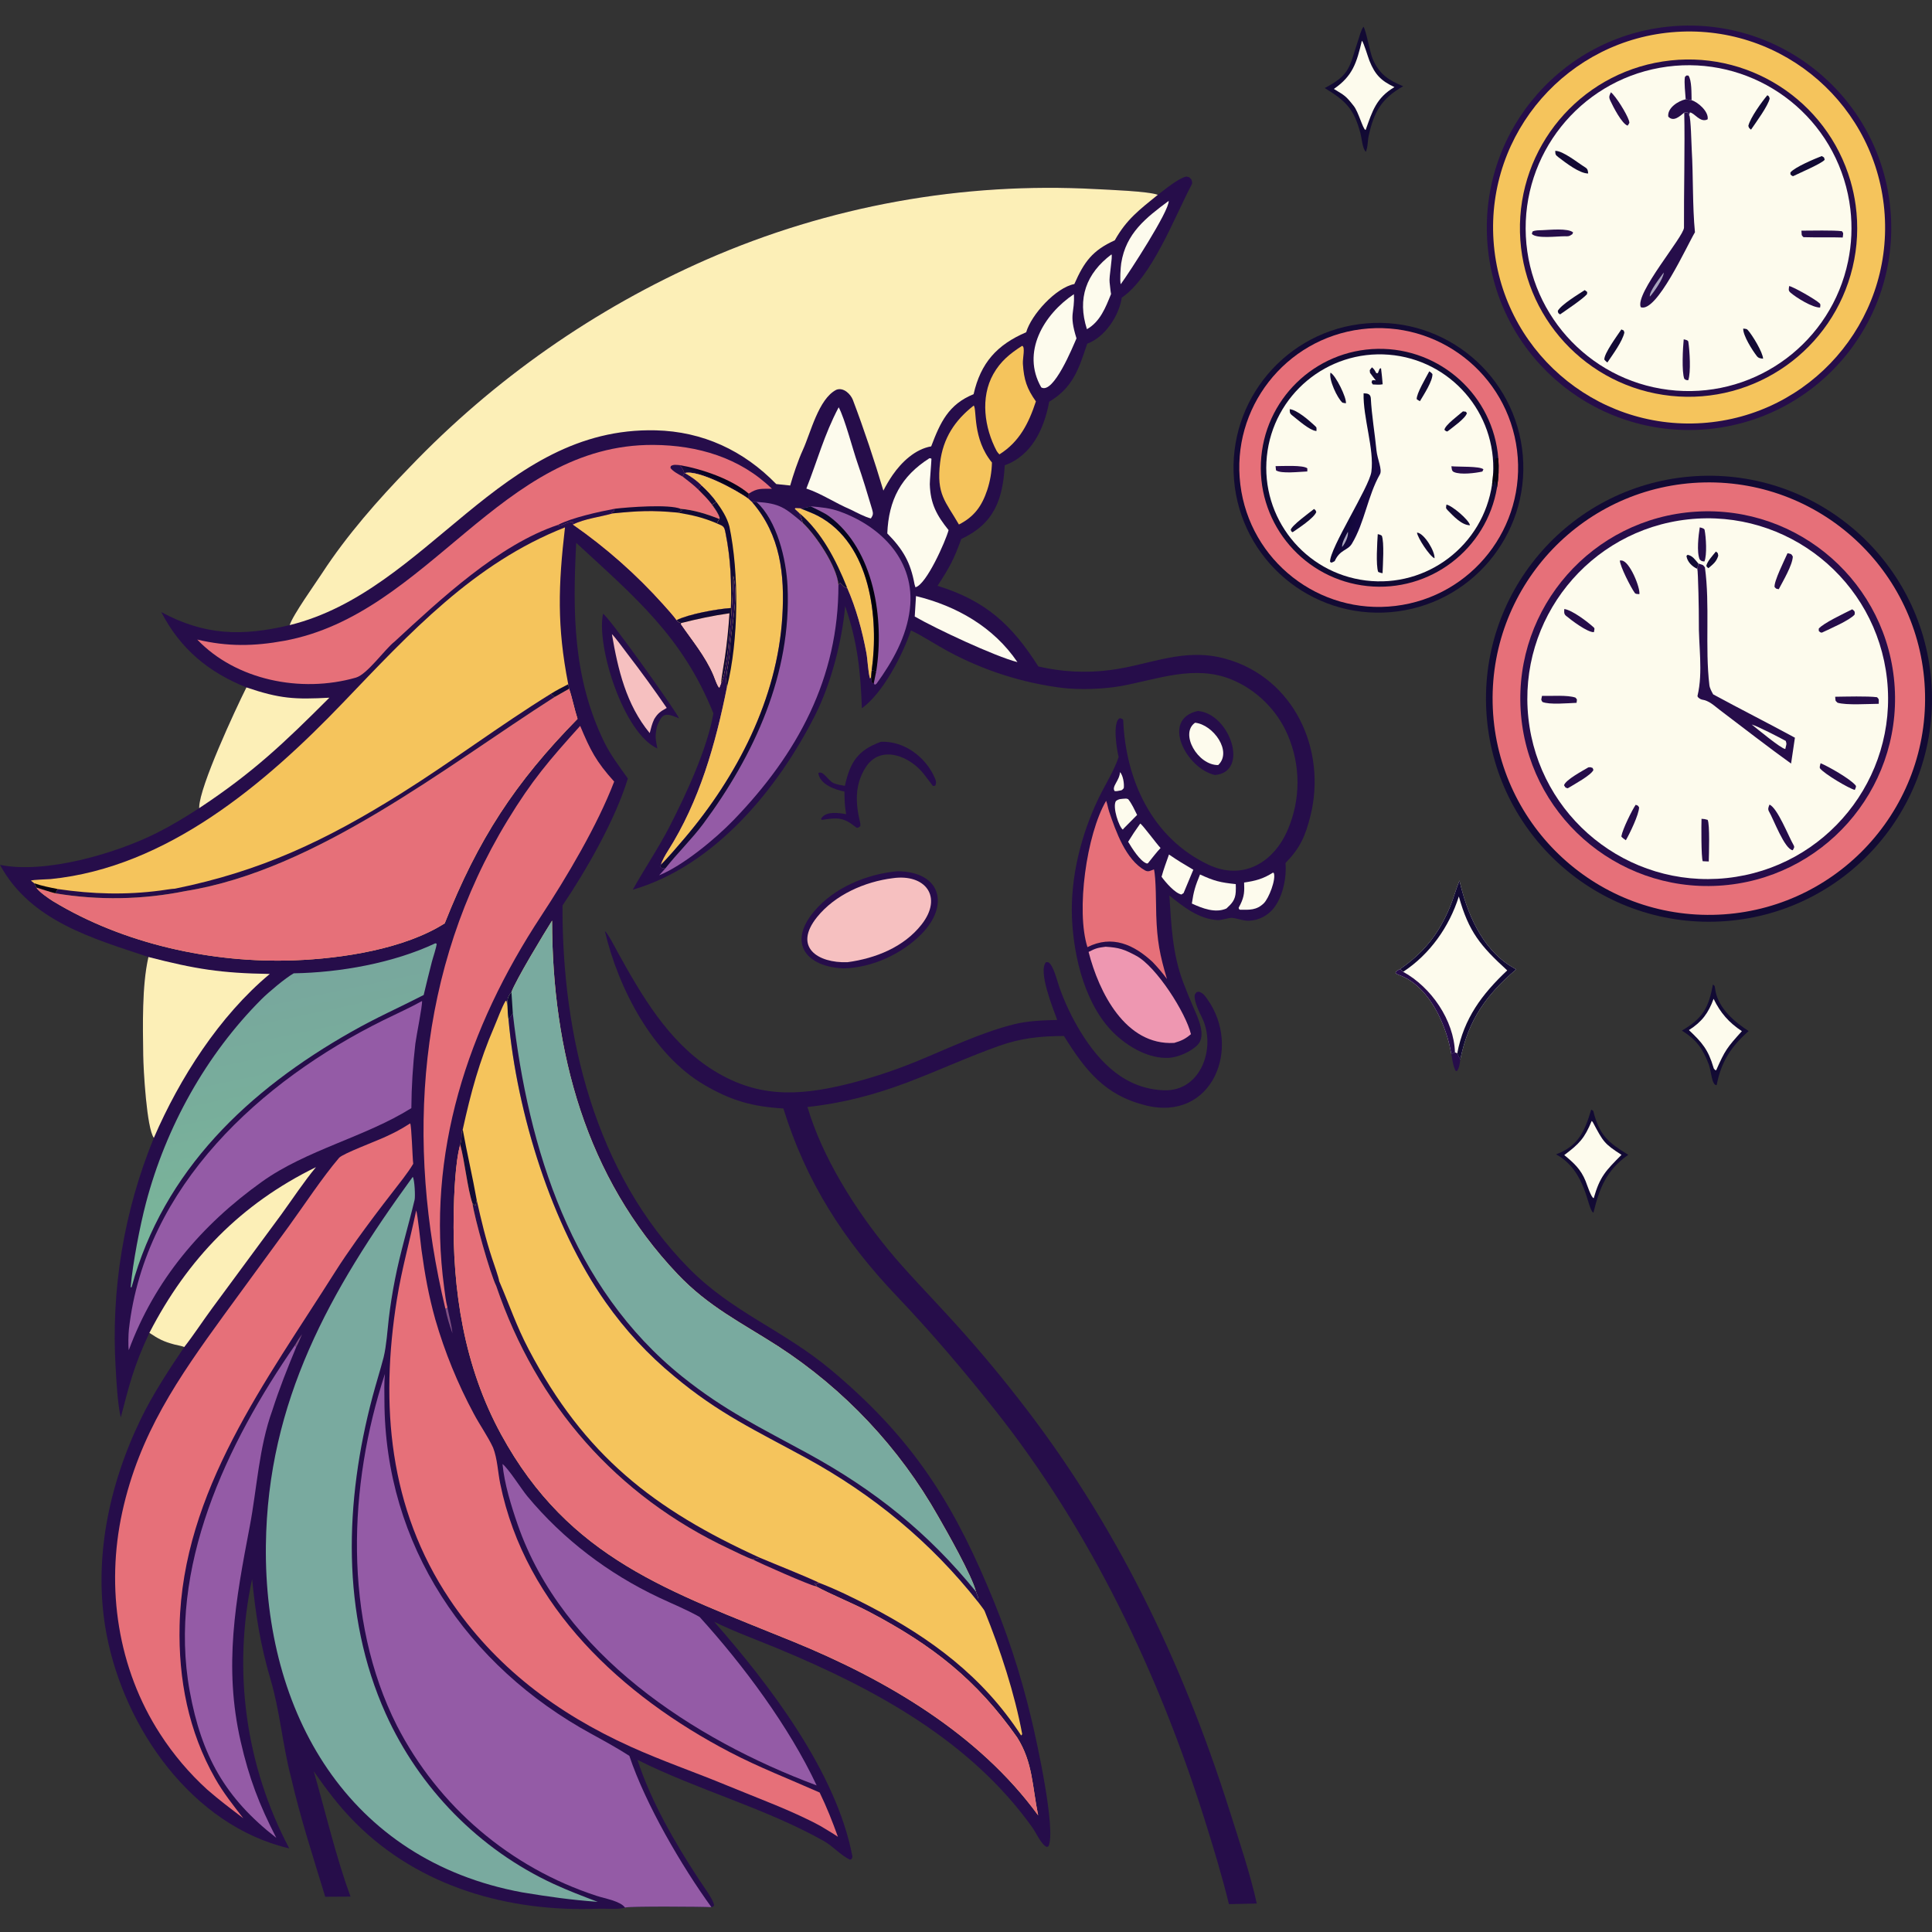 <svg width="680" height="680" viewBox="0 0 680 680" fill="none" xmlns="http://www.w3.org/2000/svg">
<rect x="0" y="0" width="680" height="680" fill="#333333" stroke="none"/>
<path d="M407.508 68.574C409.966 66.737 414.789 62.698 417.546 62.136C418.925 62.482 418.338 62.152 419.347 63.198C419.49 63.65 419.722 64.408 419.487 64.852C413.324 76.502 405.536 97.419 394.823 104.765C393.901 111.109 388.852 118.762 382.662 120.958C379.685 129.885 377.724 136.324 369.273 141.415C367.533 150.775 363.212 160.321 353.639 163.759C352.961 175.871 349.871 184.318 338.336 189.709C335.795 196.76 334.162 199.809 329.981 206.18C346.942 211.451 356.104 219.832 365.456 234.567C373.739 236.509 382.304 236.941 390.74 235.84C404.865 234.031 416.608 227.737 431.472 231.898C455.459 238.61 467.082 263.955 461.205 287.276C459.389 294.416 457.608 298.427 452.444 303.771C452.921 308.827 451.475 315.738 448.226 319.739C446.142 322.325 443.052 323.898 439.734 324.06C437.673 324.168 435.647 323.267 433.738 323.062C432.632 322.943 429.95 323.908 428.646 323.844C421.944 323.516 416.413 319.112 411.587 315.173C412.23 325.568 412.675 335.716 416.398 345.618C417.581 348.762 418.818 351.773 420.173 354.874C421.641 358.236 424.604 364.434 421.61 367.67C419.356 370.107 414.548 372.222 411.257 372.328C404.557 372.648 397.718 368.788 392.924 364.446C382.126 354.667 377.877 337.047 377.298 323.046C376.711 308.808 380.541 293.623 386.726 280.841C389.041 276.058 392.001 271.546 393.724 266.459C393.096 263.971 391.439 254.048 394.159 252.752C394.489 252.875 395.313 253.029 395.33 253.436C396.191 274.524 405.434 294.909 425.293 304.325C437.621 310.17 448.512 303.41 453.337 291.831C457.818 281.256 457.792 269.309 453.264 258.753C449.535 249.927 442.094 242.612 433.219 239.068C420.44 233.962 407.579 239.026 394.896 241.4C388.65 242.569 379.891 242.867 373.589 242.083C359.671 240.294 346.2 235.969 333.842 229.323C329.946 227.251 324.203 223.522 320.628 221.874C317.643 230.542 310.924 243.774 303.352 249.293C302.887 236.15 301.78 225.839 297.463 213.309C296.394 225.704 292.46 240.677 286.92 251.659C273.779 277.711 251.555 304.741 222.718 313.154C226.812 305.782 231.847 298.353 235.654 290.94C241.501 279.556 248.957 263.481 251.094 251.09C240.299 224.078 223.428 210.132 202.803 191.054C201.551 215.485 201.593 238.665 212.808 261.469C214.848 265.618 218.269 270.211 220.989 274.001C216.542 288.508 206.441 306.16 197.983 318.707C197.776 364.521 209.349 412.763 242.418 446.348C257.819 461.99 275.57 468.001 292.448 482.125C319.382 504.665 334.023 526.251 347.493 558.068C354.064 573.343 359.282 589.165 363.089 605.352C364.826 612.528 371.808 644.235 369.019 649.841L368.43 650.078C366.467 649.211 364.707 645.118 363.448 643.347C341.719 612.785 308.176 594.569 274.305 580.451C266.959 577.388 258.464 574.298 251.384 570.822C270.361 592.425 294.343 623.46 300.019 653.389C300.063 653.62 299.822 654.096 299.717 654.329L299.138 654.549C295.837 652.952 293.079 649.729 290.041 648.02C269.339 636.369 245.524 630.021 224.358 619.406C229.176 634.178 237.568 648.593 246.043 661.571C247.294 663.488 251.262 668.764 251.337 670.676C250.765 671.25 251.091 671.075 250.392 671.259C247.563 671.067 221.058 670.879 220 671.403C217.775 672.193 213.116 671.704 210.629 671.802C179.16 673.047 147.699 664.27 125.012 641.482C119.456 635.9 115.011 630.005 110.433 623.442C114.442 637.353 118.434 654.3 123.388 667.543L114.465 667.595C110.188 653.494 105.694 639.799 102.39 625.389C99.504 614.407 98.498 602.23 95.31 591.424C91.654 579.037 90.002 568.543 88.734 555.742C81.814 587.907 86.442 621.482 101.807 650.575C67.64 642.559 43.842 608.313 37.532 575.369C32.576 549.502 38.274 522.626 49.684 499.186C53.805 490.721 59.61 481.866 64.852 474.106C64.076 473.75 62.255 473.454 61.3 473.198C57.499 472.18 55.794 471.262 52.578 469.126C47.23 480.47 45.572 487.106 42.508 498.882C41.428 494.382 40.97 486.252 40.711 481.531C39.034 453.851 43.629 426.149 54.154 400.493C51.615 397.16 50.47 376.339 50.409 371.469C50.28 361.062 49.912 346.982 52.241 336.829C32.816 330.349 10.694 324.203 0 304.4C15.858 307.68 40.792 300.425 55.244 293.138C60.451 290.512 65.198 287.625 70.091 284.457C70.098 284.308 70.108 284.159 70.112 284.011C70.324 276.675 82.706 250.003 86.731 241.945C73.401 236.599 63.454 228.407 56.773 215.439C71.989 223.642 85.103 224.04 101.96 220.02C102.987 216.582 111.035 205.322 113.388 201.708C122.003 188.481 133.129 175.797 144.126 164.505C173.83 133.471 209.369 108.608 248.706 91.346C291.801 72.482 338.72 63.991 385.693 66.555C389.775 66.767 404.302 67.305 407.508 68.574Z" fill="#260D4A"/>
<path d="M101.96 220.02C102.987 216.582 111.035 205.322 113.388 201.708C122.003 188.481 133.129 175.797 144.126 164.505C173.83 133.471 209.369 108.608 248.706 91.346C291.801 72.482 338.72 63.991 385.693 66.555C389.775 66.767 404.302 67.305 407.508 68.574C401.039 73.83 396.498 77.202 392.365 84.583C384.523 88.136 381.592 92.121 378.133 99.976C371.632 101.221 362.972 110.753 361.183 116.943C350.861 121.359 345.165 127.751 342.674 138.742C333.815 142.322 330.941 148.715 327.749 157.105C322.111 158.08 317.359 162.606 314.2 167.155C312.987 168.924 311.891 170.769 310.918 172.68C307.814 162.248 304.06 150.98 300.188 140.767C299.421 138.742 296.868 136.181 294.329 137.207C288.099 140.388 285.336 152.331 282.59 158.34C280.859 162.126 279.125 167.335 278.123 170.886L273.208 170.368C261.727 158.578 247.381 151.865 230.782 151.461C175.97 150.129 150.739 208.005 101.96 220.02Z" fill="#FCEFB7"/>
<path d="M220 671.403C218.258 669.09 213.146 668.307 209.991 667.269C179.57 657.369 154.3 635.837 139.696 607.373C120.723 569.782 122.606 522.766 135.48 483.571C135.165 486.742 135.297 489.827 135.305 492.946C135.426 543.797 164.314 586.404 208.309 610.361C212.368 612.571 217.596 615.467 221.51 618.001C227.174 634.979 239.928 656.853 250.392 671.259C247.563 671.067 221.058 670.879 220 671.403Z" fill="#945BA6"/>
<path d="M52.241 336.829C68.793 341.076 77.677 342.528 94.959 342.798C77.245 357.547 63.2 379.511 54.154 400.493C51.615 397.16 50.47 376.339 50.409 371.469C50.28 361.062 49.912 346.982 52.241 336.829Z" fill="#FCEFB7"/>
<path d="M52.578 469.126C65.996 443.072 84.821 423.698 111.217 410.794C107.002 415.86 102.896 422.113 98.972 427.51L74.713 460.408C71.52 464.73 68.07 470.019 64.852 474.106C64.076 473.75 62.255 473.454 61.3 473.198C57.499 472.18 55.794 471.262 52.578 469.126Z" fill="#FCEFB7"/>
<path d="M86.731 241.945C98.536 245.947 103.753 246.227 115.934 245.566C99.814 261.684 89.076 271.898 70.091 284.457C70.098 284.308 70.108 284.159 70.112 284.011C70.325 276.675 82.706 250.003 86.731 241.945Z" fill="#FCEFB7"/>
<path d="M194.314 324.028C194.358 370.008 206.113 414.357 238.489 448.455C249.404 459.95 260.892 465.501 273.839 473.814C297.199 488.975 316.552 509.553 330.252 533.798C333.176 538.867 342.161 554.701 343.503 560.201C344.043 561.994 344.492 561.979 344.328 563.935C344.879 564.744 346.295 566.389 346.583 567.101C352.058 580.575 357.143 596.093 359.78 610.352L359.546 610.735L359.371 610.768C345.94 590.116 327.697 576.598 306.075 565.34C300.644 562.512 294.16 559.331 288.448 557.154L287.684 557.129L287.422 557.401L286.959 557.252L286.602 557.405L287.456 557.962L287.127 558.303C292.818 561.368 300.027 564.215 306.134 567.434C328.113 579.015 343.706 591.159 358.021 611.541C363.559 620.372 363.284 628.659 365.388 638.933C344.381 610.089 311.515 590.999 279.161 577.778C235.814 560.066 200.358 548.831 176.384 504.878C163.299 480.888 159.198 454.124 159.685 427.012C159.798 420.748 160.261 408.781 161.978 402.881C162.814 400.404 162.048 398.814 162.868 397.562C165.692 384.687 168.675 373.616 173.954 361.406C175.135 358.675 176.5 354.755 177.954 352.263L178.268 352.334L178.626 354.173C178.622 351.717 178.502 351.068 180.015 349.212C181.343 345.262 191.658 328.219 194.314 324.028Z" fill="#F5C45C"/>
<path d="M194.314 324.028C194.358 370.008 206.113 414.357 238.489 448.455C249.404 459.95 260.892 465.501 273.839 473.814C297.199 488.975 316.552 509.553 330.252 533.798C333.176 538.867 342.161 554.701 343.503 560.201C344.043 561.994 344.492 561.979 344.328 563.935C327.742 542.858 307.3 526.036 283.807 513.194C265.974 503.447 252.99 497.539 237.296 484.387C228.126 476.841 220.018 468.09 213.193 458.371C194.136 431.385 181.904 391.553 178.98 358.811C178.732 357.047 178.674 355.959 178.626 354.173C178.622 351.717 178.502 351.068 180.015 349.212C181.343 345.262 191.658 328.219 194.314 324.028Z" fill="#79AA9F"/>
<path d="M178.98 358.811L180.496 356.626C185.881 404.319 201.242 453.323 240.079 484.485C255.033 496.484 267.61 502.433 284.308 511.563C307.85 524.435 326.594 539.404 343.503 560.201C344.043 561.994 344.492 561.979 344.328 563.935C327.742 542.858 307.3 526.036 283.807 513.194C265.974 503.447 252.99 497.539 237.296 484.387C228.126 476.841 220.018 468.09 213.193 458.371C194.136 431.385 181.904 391.553 178.98 358.811Z" fill="#260D4A"/>
<path d="M180.015 349.212C180.154 351.685 180.314 354.157 180.496 356.626L178.98 358.811C178.732 357.047 178.674 355.959 178.626 354.173C178.622 351.717 178.502 351.068 180.015 349.212Z" fill="#120A34"/>
<path d="M161.978 402.881C163.575 408.588 164.542 418.528 166.285 423.525C167.013 428.671 172.407 448.048 174.649 452.62C188.877 494.421 216.873 526.454 256.711 545.173C258.581 546.052 263.136 548.346 264.945 548.875C265.822 548.544 266.614 548.464 267.536 548.317C273.913 551.028 282.319 554.28 288.448 557.154L287.684 557.129L287.422 557.401L286.959 557.252L286.602 557.405L287.456 557.963L287.127 558.303C292.818 561.368 300.027 564.215 306.134 567.434C328.113 579.015 343.706 591.159 358.021 611.541C363.559 620.372 363.284 628.659 365.388 638.933C344.381 610.089 311.515 590.999 279.161 577.778C235.814 560.066 200.358 548.831 176.384 504.878C163.299 480.888 159.198 454.124 159.685 427.013C159.798 420.748 160.261 408.781 161.978 402.881Z" fill="#E67079"/>
<path d="M267.536 548.317C273.913 551.027 282.319 554.28 288.448 557.154L287.684 557.129L287.422 557.401L286.959 557.252L286.602 557.405L287.456 557.963L287.127 558.303C284.992 557.969 267.547 550.238 264.945 548.875C265.822 548.544 266.614 548.464 267.536 548.317Z" fill="#260D4A"/>
<path d="M166.285 423.525C166.683 423.837 166.956 424.065 167.334 424.392L167.792 422.407C169.362 429.403 170.953 436.151 173.21 442.961C173.647 444.28 175.626 449.838 175.68 450.893C179.359 459.418 181.685 466.569 186.086 474.95C205.708 512.311 230.078 531.267 267.536 548.317C266.614 548.464 265.822 548.544 264.945 548.875C263.136 548.346 258.581 546.052 256.711 545.173C216.873 526.454 188.877 494.421 174.649 452.62C172.407 448.048 167.013 428.671 166.285 423.525Z" fill="#260D4A"/>
<path d="M161.978 402.881C162.814 400.404 162.048 398.814 162.868 397.562C164.363 405.865 166.331 414.128 167.792 422.407L167.334 424.392C166.956 424.065 166.683 423.838 166.285 423.525C164.542 418.529 163.575 408.588 161.978 402.881Z" fill="#120A34"/>
<path d="M12.045 310.881L10.88 309.956C11.414 309.613 16.807 309.504 17.818 309.404C58.826 305.309 93.492 275.739 120.735 247.313C144.306 222.72 166.742 198.239 198.858 185.622C196.496 205.989 195.991 220.372 200.003 240.828L200.313 242.423C201.462 245.807 202.172 249.627 203.28 253.019C181.228 275.465 168.189 295.511 156.524 324.986C142.317 334.035 120.395 337.377 103.555 338.006C74.676 339.085 43.494 332.254 18.643 317.178C17.389 316.417 13.404 313.678 12.866 312.418L12.045 310.881Z" fill="#F5C45C"/>
<path d="M200.313 242.423C201.462 245.807 202.172 249.627 203.28 253.019C181.228 275.465 168.189 295.51 156.524 324.986C142.317 334.035 120.395 337.377 103.555 338.006C74.676 339.085 43.494 332.254 18.643 317.177C17.389 316.417 13.405 313.678 12.866 312.418C14.927 313.053 17.397 313.886 19.45 314.417C34.633 316.947 50.15 316.682 65.237 313.633C111.363 306.281 156.831 269.853 195.202 245.328L200.313 242.423Z" fill="#E67079"/>
<path d="M61.598 312.78C91.897 306.623 114.627 295.862 140.993 279.371C158.948 268.14 175.816 255.363 193.876 244.193L195.202 245.328C156.831 269.853 111.363 306.281 65.237 313.633C50.15 316.682 34.633 316.947 19.45 314.417L20.328 312.913C32.565 314.715 44.221 315.045 56.487 313.436C58.011 313.236 60.12 312.855 61.598 312.78Z" fill="#260D4A"/>
<path d="M200.003 240.828L200.313 242.423L195.202 245.328L193.876 244.193C195.872 242.927 197.906 241.915 200.003 240.828Z" fill="#120A34"/>
<path d="M12.045 310.881C14.867 311.858 17.419 312.32 20.328 312.913L19.45 314.417C17.397 313.886 14.927 313.053 12.866 312.418L12.045 310.881Z" fill="#070310"/>
<path d="M145.272 414.219C145.945 415.172 146.204 421.151 145.922 422.332C143.693 431.648 140.871 440.836 139.029 450.248C138.123 454.83 137.393 459.444 136.841 464.08C136.366 468.272 136.012 473.608 135.047 477.631C133.83 482.325 132.338 486.991 131.095 491.676C121.39 528.255 119.932 568.017 135.762 603.176C147.56 629.38 168.611 650.932 194.794 663.05C200.046 665.48 204.969 667.331 210.385 669.391C200.598 668.653 193.518 667.648 183.754 666.043C122.396 654.694 92.87 602.674 93.582 543.87C94.196 493.129 116.183 454.18 145.272 414.219Z" fill="#79AA9F"/>
<path d="M146.488 426.025C147.03 427.572 148.033 437.623 148.352 439.934C149.549 448.632 150.852 455.955 153.221 464.423C156.55 475.907 161.081 487.008 166.736 497.543C168.775 501.417 171.788 505.678 173.556 509.536C175.086 513.47 175.221 518.098 176.057 522.197C184.905 565.578 219.007 596.914 256.859 616.685C267.2 622.086 277.875 626.189 288.492 630.91C291.026 636.15 292.95 641.038 294.92 646.493C292.927 645.14 290.726 643.87 288.65 642.625C279.06 637.39 266.219 632.713 255.993 628.47C244.743 623.804 233.046 619.798 221.909 614.755C195.96 603.004 174.124 586.641 158.22 562.848C136.876 530.915 133.746 494.466 139.689 457.354C141.44 446.411 144.265 436.703 146.488 426.025Z" fill="#E67079"/>
<path d="M144.362 395.4C144.875 396.083 145.163 407.664 145.445 409.617C143.612 412.758 140.381 416.728 138.099 419.699C133.794 425.212 129.597 430.81 125.512 436.488C122.96 440.11 120.298 443.937 117.927 447.694C93.739 486.028 64.302 524.824 63.213 572.117C62.777 591.043 66.334 609.389 75.725 625.946C78.614 631.038 82.07 635.377 85.62 639.957C81.267 636.639 77.047 633.476 72.922 629.866C66.576 624.086 61.007 617.508 56.356 610.293C41.441 587.276 37.207 558.824 43.022 532.244C49.052 504.682 62.715 485.044 78.867 462.796L101.608 431.676C106.895 424.401 113.565 414.262 119.361 407.505C120.559 406.108 132.2 401.692 134.866 400.477C138.557 398.793 140.56 397.845 144.362 395.4Z" fill="#E67079"/>
<path d="M69.422 225.107C80.046 227.635 89.41 227.499 100.139 225.522C150.875 216.169 176.055 156.23 230.014 156.594C245.507 156.698 260.431 161.069 271.688 172.023C267.769 172.1 266.757 171.708 263.524 173.741L263.51 175.631C259.424 172.54 245.827 165.296 241.073 166.487C243.304 167.794 245.095 168.956 246.919 170.843C248.659 172.437 250.793 174.64 252.111 176.597L250.66 177.664C251.749 179.248 252.686 180.401 253.307 182.221L253.188 182.656L252.323 184.217C254.75 185.231 254.9 185.169 255.401 187.767C257.177 196.692 257.507 204.926 257.266 214.007C252.401 214.319 242.42 216.127 238.111 218.282C237.382 217.085 234.538 213.968 233.496 212.795C224.004 202.201 213.313 192.745 201.64 184.615L201.607 183.712C199.55 183.572 197.42 185.419 196.446 184.989L196.429 184.739C175.515 191.675 154.819 211.116 138.867 225.835C135.477 228.462 129.262 237.352 125.271 238.497C105.835 244.074 82.965 239.326 69.422 225.107Z" fill="#E67079"/>
<path d="M239.573 179.091C244.215 179.475 248.874 180.953 253.188 182.656L252.323 184.217C254.75 185.231 254.9 185.169 255.401 187.767C257.177 196.692 257.507 204.926 257.266 214.007C252.401 214.319 242.42 216.127 238.111 218.282C237.382 217.085 234.538 213.968 233.496 212.795C224.004 202.201 213.313 192.745 201.64 184.615C205.803 182.546 211.196 181.967 215.63 180.702C224.518 179.824 229.441 179.541 238.403 180.405C239.577 180.192 239.208 179.928 240.113 179.734L239.587 179.472L239.573 179.091Z" fill="#F5C45C"/>
<path d="M239.573 179.091C244.215 179.475 248.874 180.953 253.188 182.656L252.323 184.217C247.178 182.042 243.813 181.337 238.403 180.405C239.577 180.192 239.208 179.928 240.113 179.734L239.587 179.472L239.573 179.091Z" fill="#120A34"/>
<path d="M239.246 163.713C247.026 165.042 257.415 168.598 263.524 173.741L263.51 175.631C259.424 172.54 245.827 165.296 241.073 166.487L240.848 166.409C240.308 165.003 240.202 164.913 239.246 163.713Z" fill="url(#paint0_linear_10_284)"/>
<path d="M216.323 179.067C221.136 178.488 235.481 177.401 239.573 179.091L239.587 179.472L240.113 179.734C239.208 179.929 239.577 180.192 238.403 180.405C229.441 179.541 224.518 179.824 215.63 180.702L215.141 180.418L216.132 179.951L216.323 179.067Z" fill="#120A34"/>
<path d="M196.429 184.739C201.088 182.238 210.985 180.071 216.323 179.067L216.132 179.951L215.141 180.418L215.63 180.702C211.196 181.967 205.803 182.546 201.64 184.615L201.607 183.712C199.55 183.572 197.42 185.419 196.446 184.989L196.429 184.739Z" fill="#260D4A"/>
<path d="M246.919 170.843C248.659 172.437 250.793 174.64 252.111 176.597L250.66 177.664C249.09 175.589 247.658 174.203 245.83 172.356C246.277 171.428 246.198 171.647 246.919 170.843Z" fill="#120A34"/>
<path d="M240.848 166.409L241.073 166.487C243.304 167.794 245.095 168.956 246.919 170.843C246.198 171.647 246.277 171.428 245.83 172.356C244.126 170.671 242.163 169.221 240.271 167.743L240.848 166.409Z" fill="#260D4A"/>
<path d="M240.271 167.743C238.801 166.906 236.948 166.003 235.97 164.696L236.098 164.054C237.088 163.394 238.004 163.633 239.246 163.713C240.202 164.913 240.308 165.003 240.848 166.409L240.271 167.743Z" fill="#260D4A"/>
<path d="M241.073 166.487C245.827 165.296 259.424 172.54 263.51 175.631C263.799 175.908 264.544 176.661 264.827 176.849C265.437 176.517 265.418 176.649 266.242 176.643C274.58 177.193 276.215 178.689 282.514 183.978C287.288 188.529 294.531 199.347 295.096 205.761C295.187 238.652 280.725 265.315 258.187 288.64C251.73 295.322 240.345 304.701 231.987 308.08L234.165 305.671C233.224 305.578 233.08 305.682 232.383 305.102L232.648 304.319C232.993 302.947 234.346 300.654 235.129 299.418C246.206 281.932 251.832 262 255.875 241.819C255.017 238.063 256.678 233.398 256.834 229.387C257.127 221.903 260.163 209.862 258.085 202.593C258.115 208.32 256.343 236.331 253.782 240.515C253.59 241.019 253.395 241.523 253.195 242.024C252.589 241.81 251.501 238.514 251.068 237.509C248.217 230.879 243.718 225.565 239.679 219.688L239.844 219.266C238.91 219.141 238.856 218.926 238.111 218.282C242.42 216.127 252.401 214.319 257.266 214.007C257.507 204.926 257.177 196.692 255.401 187.767C254.9 185.169 254.75 185.231 252.323 184.217L253.188 182.656L253.307 182.221C252.686 180.401 251.749 179.248 250.66 177.664L252.111 176.597C250.793 174.64 248.659 172.437 246.919 170.843C245.095 168.956 243.304 167.794 241.073 166.487Z" fill="#945BA6"/>
<path d="M241.073 166.487C245.827 165.296 259.424 172.54 263.51 175.631C263.799 175.908 264.544 176.661 264.827 176.849C274.694 188.345 276.243 202.203 275.359 216.954C273.624 245.895 259.422 273.29 240.912 295.078C238.947 297.392 234.755 302.306 232.648 304.319C232.993 302.947 234.346 300.654 235.129 299.418C246.206 281.932 251.832 262 255.875 241.819C255.017 238.063 256.678 233.398 256.834 229.387C257.127 221.903 260.163 209.862 258.085 202.593C258.115 208.32 256.343 236.331 253.782 240.515C253.59 241.019 253.395 241.523 253.195 242.024C252.589 241.81 251.501 238.514 251.068 237.509C248.217 230.879 243.718 225.565 239.679 219.688L239.844 219.266C238.91 219.141 238.856 218.926 238.111 218.282C242.42 216.127 252.401 214.319 257.266 214.007C257.507 204.926 257.177 196.692 255.401 187.767C254.9 185.169 254.75 185.231 252.323 184.217L253.188 182.656L253.307 182.221C252.686 180.401 251.749 179.248 250.66 177.664L252.111 176.597C250.793 174.64 248.659 172.437 246.919 170.843C245.095 168.956 243.304 167.794 241.073 166.487Z" fill="#F5C45C"/>
<path d="M239.844 219.266C245.631 217.821 250.826 216.7 256.746 215.856C256.423 221 255.893 226.13 255.158 231.232C254.795 233.748 253.971 238.162 253.782 240.515C253.59 241.019 253.395 241.523 253.195 242.024C252.589 241.81 251.501 238.514 251.068 237.509C248.217 230.879 243.718 225.565 239.679 219.688L239.844 219.266Z" fill="#F6C0C0"/>
<path d="M252.111 176.597C254.062 179.363 255.82 181.954 256.715 185.276C260.158 201.532 259.995 225.604 255.875 241.819C255.017 238.063 256.678 233.398 256.834 229.387C257.127 221.903 260.163 209.862 258.085 202.593C258.115 208.32 256.343 236.331 253.782 240.515C253.971 238.162 254.795 233.748 255.158 231.232C255.893 226.13 256.423 221.001 256.746 215.856C250.826 216.7 245.631 217.821 239.844 219.266C238.91 219.141 238.856 218.926 238.111 218.282C242.42 216.127 252.401 214.319 257.266 214.007C257.507 204.926 257.177 196.692 255.401 187.768C254.9 185.169 254.75 185.231 252.323 184.217L253.188 182.657L253.307 182.221C252.686 180.401 251.749 179.248 250.66 177.664L252.111 176.597Z" fill="#120A34"/>
<path d="M264.827 176.849C265.437 176.517 265.418 176.648 266.242 176.643C273.494 183.22 276.749 196.872 277.189 206.396C278.609 237.13 265.514 265.697 247.556 289.904C243.539 295.318 238.221 300.468 234.165 305.671C233.224 305.578 233.08 305.682 232.383 305.102L232.648 304.319C234.755 302.306 238.947 297.392 240.912 295.078C259.422 273.29 273.624 245.895 275.359 216.954C276.243 202.203 274.694 188.345 264.827 176.849Z" fill="#120A34"/>
<path d="M156.762 460.621C142.689 401.95 146.763 341.037 178.651 288.723C187.264 274.592 193.233 267.668 204.202 255.486C207.818 264.109 209.77 267.989 216.168 275.093C210.293 290.467 199.51 308.654 190.416 322.481C164.593 361.746 149.936 406.059 156.348 453.314C156.671 455.693 156.905 457.99 157.517 460.331L156.762 460.621Z" fill="#E67079"/>
<path d="M176.866 515.275C179.123 517.08 183.438 524.025 185.627 526.661C198.183 541.784 214.154 553.892 231.916 562.268C236.693 564.52 241.662 566.524 246.241 569.114C261.608 586.038 277.746 607.756 287.432 628.407C244.014 612.187 198.034 582.243 182.208 536.605C179.947 530.083 177.501 522.193 176.866 515.275Z" fill="#945BA6"/>
<path d="M148.544 352.329C148.716 353.896 146.521 364.658 146.191 367.333C145.308 374.865 144.837 382.44 144.784 390.023C128.574 400.182 107.905 404.696 92.184 415.935C70.856 431.182 54.432 450.546 45.325 475.218C45.072 473.64 45.185 469.545 45.374 467.873C51.043 417.499 91.79 380.41 134.995 359.054C139.686 356.735 144.153 354.768 148.544 352.329Z" fill="#945BA6"/>
<path d="M153.221 332.01L153.697 332.153C153.6 333.537 152.419 336.909 152.005 338.518C151.005 342.413 150.053 346.296 149.121 350.209C140.114 354.83 132.832 357.968 123.715 363.128C87.596 383.572 57.543 411.849 46.333 452.98L46.21 453.145L45.995 452.994C46.691 444.782 49.251 431.446 51.399 423.311C58.441 396.657 72.528 371.23 92.043 351.692C94.449 349.284 100.445 344.235 103.376 342.572C119.692 342.309 138.433 338.961 153.221 332.01Z" fill="url(#paint1_linear_10_284)"/>
<path d="M103.868 473.387L104.244 474.163C101.08 481.815 98.381 488.532 95.845 496.414C91.122 509.452 90.43 524.002 87.908 537.214C82.91 563.395 78.64 586.472 84.72 612.991C87.642 625.736 91.171 635.082 97.242 646.862C79.214 632.847 70.928 617.929 66.784 595.288C58.836 551.884 79.82 508.129 103.868 473.387Z" fill="#945BA6"/>
<path d="M285.282 178.195C289.138 178.57 292.054 178.757 295.704 180.085C310.471 185.452 322.191 197.635 320.253 214.283C319.115 224.065 314.189 232.817 308.49 240.662C308.289 240.783 308.089 240.904 307.889 241.025L307.553 240.447C307.077 240.471 307.335 240.513 306.804 240.22L306.595 238.388L306.229 238.795C305.53 236.696 305.415 232.294 304.922 229.691C303.449 221.902 301.356 214.138 298.17 206.87C296.983 206.646 297.117 206.592 296.077 205.555L295.688 205.161L295.096 205.761C294.531 199.348 287.288 188.529 282.514 183.978C282.118 182.492 282.007 181.917 281.333 180.562L279.756 179.105L279.961 178.856L281.704 178.921C281.688 178.932 284.134 178.741 285.282 178.195Z" fill="#945BA6"/>
<path d="M281.333 180.562L279.756 179.105L279.961 178.856L281.704 178.921C283.644 179.733 286.144 180.638 287.953 181.598C306.537 191.465 309.351 217.765 306.816 235.876C306.719 236.768 306.637 237.485 306.595 238.388L306.229 238.795C305.53 236.696 305.415 232.294 304.922 229.691C303.449 221.902 301.356 214.138 298.17 206.869C296.983 206.646 297.117 206.592 296.077 205.555L295.688 205.161L295.096 205.761C294.531 199.347 287.288 188.529 282.514 183.978C282.118 182.492 282.007 181.917 281.333 180.562Z" fill="#F5C45C"/>
<path d="M281.333 180.562C289.34 187.484 294.268 197.145 298.17 206.869C296.983 206.646 297.117 206.592 296.077 205.555L295.688 205.161L295.096 205.761C294.531 199.347 287.288 188.529 282.514 183.978C282.118 182.492 282.007 181.917 281.333 180.562Z" fill="#120A34"/>
<path d="M281.704 178.921C281.688 178.932 284.133 178.741 285.282 178.195C287.351 179.276 290.029 180.38 291.877 181.757C307.762 193.585 311.266 218.005 308.411 236.237L306.816 235.876C309.351 217.765 306.537 191.465 287.953 181.598C286.144 180.638 283.644 179.733 281.704 178.921Z" fill="url(#paint2_linear_10_284)"/>
<path d="M306.595 238.388C306.637 237.485 306.719 236.768 306.816 235.876L308.411 236.237L307.553 240.447C307.077 240.471 307.335 240.513 306.804 240.22L306.595 238.388Z" fill="#070310"/>
<path d="M389.321 281.857C389.719 282.765 389.979 284.469 390.381 285.654C392.752 292.624 396.193 302.546 402.984 306.345C404.193 307.021 404.917 306.442 406.152 305.982C406.907 308.891 406.855 318.762 406.964 322.126C407.256 331.111 408.207 336.183 410.736 344.569C408.92 342.167 407.765 340.801 405.7 338.616C399.08 332.466 391.435 328.972 382.743 333.363C378.679 320.581 382.4 293.676 389.321 281.857Z" fill="#E67079"/>
<path d="M389.142 333.219C393.909 333.51 395.678 334.139 399.904 336.398C407.013 340.196 417.385 356.493 419.172 363.998C417.105 365.729 415.845 366.315 413.285 367.069C396.052 368.061 386.739 349.105 383.147 335.043C385.657 333.745 386.439 333.564 389.142 333.219Z" fill="#EE97B1"/>
<path d="M327.127 161.283C327.172 161.285 327.841 161.287 327.835 161.542C327.796 163.019 327.229 169.443 327.26 170.454C327.468 177.322 329.69 181.38 333.869 186.582C332.814 190.519 326.062 205.769 322.205 206.702L321.888 205.665C320.466 197.833 317.804 193.378 312.295 187.748C312.775 175.982 317.101 167.665 327.127 161.283Z" fill="#FDFBED"/>
<path d="M342.731 142.733C343.885 144.144 342.207 154.343 349.134 162.798C349.058 166.098 348.494 169.367 347.459 172.501C345.575 178.144 342.884 181.883 337.508 184.611C332.759 176.381 329.536 174.065 330.886 162.811C331.911 154.27 336.055 147.935 342.731 142.733Z" fill="#F5C45C"/>
<path d="M295.189 143.348C297.328 147.256 300.149 158.209 301.847 163.065C303.585 168.034 305.454 174.172 306.958 179.274C307.433 180.885 307.279 181.309 306.523 182.474C304.431 181.964 301.451 180.36 299.412 179.362C293.847 176.998 289.099 173.711 283.81 171.957C287.701 162.164 290.037 153.09 295.189 143.348Z" fill="#FDFBED"/>
<path d="M359.742 121.728C360.958 122.012 359.896 126.126 360.022 128.057C360.388 133.677 361.412 136.776 364.601 141.279C362.074 148.993 358.781 155.537 351.753 159.934C351.479 159.697 350.951 159.03 350.777 158.702C346.496 150.614 344.958 139.94 349.614 131.664C352.153 127.149 355.499 124.439 359.742 121.728Z" fill="#F5C45C"/>
<path d="M377.971 103.541C378.364 110.353 376.089 110.15 378.888 119.096C377.627 121.98 370.788 138.907 366.487 136.35C359.375 123.961 367.381 110.646 377.971 103.541Z" fill="#FDFBED"/>
<path d="M322.402 209.796C336.669 213.287 349.707 220.668 358.103 233.049C350.061 230.986 329.296 221.234 321.957 216.994L322.402 209.796Z" fill="#FDFBED"/>
<path d="M391.203 89.537C391.702 90.171 390.267 97.55 390.546 99.362C390.723 100.508 390.782 102.137 391.053 103.487C389.168 108.143 387.224 113.261 382.561 115.862C379.099 105.07 382.266 96.251 391.203 89.537Z" fill="#FDFBED"/>
<path d="M422.368 307.785C427.355 310.094 429.518 310.614 434.945 311.181C434.991 312.097 434.99 313.014 434.943 313.929C434.775 316.744 433.608 317.984 431.646 319.776C427.714 321.486 423.158 319.704 419.491 318.015C420.131 313.659 420.697 311.877 422.368 307.785Z" fill="#FDFBED"/>
<path d="M411.334 70.709C411.677 74.047 397.393 96.066 394.455 100.046C394.123 98.666 394.397 94.149 394.634 92.636C396.288 82.086 403.363 76.632 411.334 70.709Z" fill="#FDFBED"/>
<path d="M448.021 307.146L448.333 307.258C449.183 309.551 446.573 316.206 444.818 317.921C442.267 320.413 439.726 320.236 436.446 320.193L436.219 320.106C435.765 319.442 435.965 319.58 436.603 318.268C437.987 315.415 438.012 313.652 437.885 310.624C441.939 310.028 444.559 309.346 448.021 307.146Z" fill="#FDFBED"/>
<path d="M411.441 300.759C414.405 302.803 416.926 304.311 420.01 306.117L416.573 314.347L415.81 314.84C413.477 314.325 410.224 310.526 408.832 308.597C409.49 306.121 410.582 303.221 411.441 300.759Z" fill="#FDFBED"/>
<path d="M401.33 289.873C402.159 290.295 406.936 296.843 408.479 298.471C407.126 299.876 405.293 302.278 404.014 303.861L403.639 303.925C401.248 303.151 398.326 298.376 397.067 296.271C398.509 293.928 399.724 292.109 401.33 289.873Z" fill="#FDFBED"/>
<path d="M396.091 281.086C396.489 281.037 396.643 281.147 397.077 281.271C398.397 282.931 399.268 284.922 400.228 286.832L395.509 291.59L395.201 291.988C393.889 291.129 391.476 284.112 392.749 281.966C393.792 281.106 394.713 281.204 396.091 281.086Z" fill="#FDFBED"/>
<path d="M394.204 271.763C395.257 272.801 395.764 275.882 395.524 277.414C394.735 278.395 394.702 278.109 393.099 278.452L392.347 278.454C391.097 276.902 394.043 274.803 394.204 271.763Z" fill="#FDFBED"/>
<path d="M156.762 460.621L157.517 460.331C158.073 463.302 158.932 466.272 159.248 469.273C158.239 466.47 157.329 463.547 156.762 460.621Z" fill="#7F5083"/>
<path d="M106.304 469.591C105.798 470.784 104.876 473.147 104.244 474.163L103.868 473.387C104.714 471.834 105.265 471.029 106.304 469.591Z" fill="#7F5083"/>
<path d="M594.827 167.733C638.175 164.03 676.265 196.292 679.744 239.659C683.225 283.025 650.765 320.948 607.381 324.203C564.313 327.434 526.726 295.264 523.272 252.213C519.818 209.162 551.794 171.41 594.827 167.733Z" fill="#120A34"/>
<path d="M599.842 169.802C641.919 168.909 676.734 202.335 677.554 244.414C678.374 286.493 644.887 321.249 602.807 321.996C560.83 322.741 526.177 289.355 525.359 247.379C524.541 205.403 557.867 170.692 599.842 169.802Z" fill="#E67079"/>
<path d="M596.801 180.096C633.22 177.746 664.622 205.422 666.868 241.847C669.114 278.273 641.349 309.596 604.917 311.739C568.632 313.873 537.461 286.244 535.224 249.964C532.987 213.684 560.528 182.435 596.801 180.096Z" fill="#260D4A"/>
<path d="M594.117 182.811C629.025 178.971 660.418 204.202 664.178 239.118C667.939 274.035 642.637 305.37 607.712 309.051C572.9 312.72 541.687 287.518 537.938 252.713C534.19 217.909 559.321 186.639 594.117 182.811Z" fill="#FDFBED"/>
<path d="M597.775 198.346C599.366 198.903 599.254 198.582 600.076 199.699C601.9 212.894 600.057 227.851 601.646 241.144C601.779 242.248 602.443 243.424 602.985 244.395C612.544 249.588 622.221 254.471 631.751 259.651L630.4 268.756C621.951 262.674 613.599 256.155 605.292 249.873C603.272 248.352 601.628 246.624 599.009 246.229C598.48 246.149 597.349 245.395 597.469 244.894C599.485 236.513 597.784 227.083 597.935 218.41C597.98 215.882 597.69 200.837 597.398 200.229L597.775 198.346Z" fill="#260D4A"/>
<path d="M616.544 255.001C618.726 255.623 626.373 259.606 628.53 260.78C628.962 261.992 628.672 262.123 628.36 263.629C626.803 263.456 618.368 256.44 616.544 255.001Z" fill="#FDFBED"/>
<path d="M622.81 283.189C625.657 284.445 629.521 294.413 631.269 297.427C631.747 298.25 631.364 298.53 630.987 299.261C628.07 298.865 624.228 288.317 622.65 285.657C622.113 284.752 622.462 284.036 622.81 283.189Z" fill="#260D4A"/>
<path d="M598.879 288.196C599.938 288.265 600.018 288.273 601.035 288.565C601.837 290.042 601.494 300.875 601.428 303.212C600.719 303.202 600.013 303.157 599.304 303.121C598.746 301.787 598.798 290.263 598.879 288.196Z" fill="#260D4A"/>
<path d="M645.922 245.233C649.581 245.184 657.313 244.961 660.664 245.397C661.501 246.281 661.222 246.086 661.257 247.716C657.538 247.741 649.92 248.269 646.748 247.337C645.819 246.447 646.105 246.817 645.922 245.233Z" fill="#260D4A"/>
<path d="M640.784 268.633C643.384 269.678 651.205 274.107 653.099 276.422C653.453 276.857 653.103 277.25 652.834 278.023C650.829 277.566 642.162 272.439 640.61 270.467C640.309 270.084 640.647 269.248 640.784 268.633Z" fill="#260D4A"/>
<path d="M651.92 214.456C652.883 215.157 652.872 215.3 652.775 216.299C651.01 218.359 643.958 221.368 641.22 222.673C640.494 222.522 640.775 222.618 640.156 222.093L640.133 221.273C641.637 219.362 649.406 215.736 651.92 214.456Z" fill="#260D4A"/>
<path d="M629.151 194.715C630.507 195.025 630.391 194.85 631.008 195.87C630.925 198.876 627.523 204.58 626.062 207.382C624.92 207.122 625.379 207.394 624.593 206.62C624.324 204.641 628.093 197.11 629.151 194.715Z" fill="#260D4A"/>
<path d="M542.735 244.934C546.045 245.029 551.688 244.545 554.523 245.542C555.247 246.468 555.016 245.917 554.902 247.37C551.892 247.48 545.331 248.116 542.858 247.054C542.294 246.067 542.477 246.37 542.735 244.934Z" fill="#260D4A"/>
<path d="M570.133 197.268C570.329 197.27 570.524 197.273 570.719 197.275C573.583 197.43 577.381 206.922 577.005 209.12C576.208 209.027 575.717 209.15 575.368 208.668C574.046 206.844 570.193 199.348 570.133 197.268Z" fill="#260D4A"/>
<path d="M575.702 283.262C576.676 283.644 576.298 283.344 576.906 284.154C576.862 286.697 573.606 293.404 572.244 295.739C571.808 295.407 570.612 294.658 570.671 294.321C571.122 291.774 574.397 285.184 575.702 283.262Z" fill="#260D4A"/>
<path d="M550.583 214.352C553.385 214.745 558.698 218.793 560.917 220.804C561.4 221.241 561.137 221.55 561.005 222.496C558.813 222.655 553.05 218.303 551.187 216.742C550.364 216.051 550.546 215.276 550.583 214.352Z" fill="#260D4A"/>
<path d="M559.045 270.09C559.993 270.015 559.641 269.986 560.553 270.294L560.833 271.001C560.047 272.837 553.982 276.118 552.048 277.304L551.685 277.447C550.688 277.042 551.127 277.333 550.484 276.378C551.109 274.411 557.094 271.274 559.045 270.09Z" fill="#260D4A"/>
<path d="M598.254 185.621C598.752 185.73 599.848 185.956 599.955 186.479C600.471 189.005 600.863 195.39 599.892 197.624C598.906 197.502 598.946 197.563 598.227 196.893C597.122 194.306 597.809 188.442 598.254 185.621Z" fill="#260D4A"/>
<path d="M597.398 200.229C595.551 199.387 593.865 197.754 593.574 195.676L593.975 195.278C595.771 195.622 596.498 196.899 597.775 198.346L597.398 200.229Z" fill="#120A34"/>
<path d="M603.957 194.117C604.812 194.888 604.534 194.421 604.77 195.595C604.127 197.703 602.996 198.554 601.305 199.972C600.981 199.785 600.856 199.574 600.589 199.273C600.628 197.852 602.942 195.371 603.957 194.117Z" fill="#120A34"/>
<path d="M590.12 9.136C629.399 6.724 663.181 36.644 665.531 75.927C667.881 115.209 637.906 148.943 598.62 151.23C559.422 153.512 525.781 123.619 523.437 84.426C521.093 45.233 550.93 11.543 590.12 9.136Z" fill="#260D4A"/>
<path d="M589.945 11.233C627.947 8.716 660.8 37.471 663.339 75.472C665.878 113.473 637.142 146.342 599.142 148.903C561.112 151.465 528.211 122.701 525.67 84.669C523.129 46.638 551.912 13.753 589.945 11.233Z" fill="#F5C45C"/>
<path d="M652.053 94.092C645.122 123.1 617.743 142.46 588.083 139.327C558.424 136.194 535.695 111.539 534.978 81.723C534.261 51.907 555.78 26.189 585.255 21.634C614.729 17.08 643.007 35.103 651.324 63.745C652.13 66.519 652.731 69.348 653.125 72.21C654.128 79.507 653.765 86.927 652.053 94.092Z" fill="#260D4A"/>
<path d="M650.461 91.964C644.593 120.213 618.649 139.704 589.884 137.472C561.117 135.241 538.49 111.983 537.048 83.167C535.608 54.35 555.803 28.951 584.203 23.861C612.602 18.771 640.361 35.576 649.017 63.099C650.089 66.508 650.841 70.009 651.261 73.557C651.988 79.696 651.718 85.911 650.461 91.964Z" fill="#FDFBED"/>
<path d="M592.796 39.641L593.905 39.487C594.33 40.12 594.309 40.069 594.343 40.832L594.549 40.27C595.176 42.263 595.282 50.169 595.433 52.677C595.996 62.02 595.664 72.505 596.565 81.759C593.805 86.333 583.049 110.269 577.493 108.123C575.352 103.289 592.726 83.189 592.708 80.1C592.637 68.698 593.068 50.516 592.796 39.641Z" fill="#260D4A"/>
<path d="M585.582 95.919C585.606 97.825 582.092 102.924 580.701 104.407C580.27 102.789 584.468 97.503 585.582 95.919Z" fill="#A9A5BE"/>
<path d="M592.796 39.641C591.183 40.939 589.035 43.018 587.173 41.048C586.798 37.95 590.721 35.504 593.302 34.946L595.387 35.267C597.644 35.936 601.462 39.272 601.038 41.989C598.396 43.387 596.376 39.636 594.768 39.579L594.549 40.27L594.343 40.832C594.309 40.069 594.33 40.12 593.905 39.487L592.796 39.641Z" fill="#260D4A"/>
<path d="M634.048 81.186C637.437 81.194 645.377 80.972 648.321 81.381C648.958 82.207 648.7 82.203 648.582 83.596C643.969 83.444 639.408 83.619 634.77 83.477C633.914 82.688 634.195 82.745 634.048 81.186Z" fill="#260D4A"/>
<path d="M542.793 81.019C545.448 80.914 551.944 80.231 553.68 81.808L553.413 82.426C552.204 83.237 552.106 83.186 550.588 83.161C548.06 83.149 540.727 84.094 539.164 82.329L539.385 81.506C540.262 80.994 541.71 81.066 542.793 81.019Z" fill="#260D4A"/>
<path d="M592.611 119.434C593.12 119.552 594.144 119.709 594.232 120.274C594.705 123.289 595.2 131.14 594.203 133.825C593.417 133.776 593.467 133.804 592.829 133.346C591.848 130.94 592.319 122.244 592.611 119.434Z" fill="#260D4A"/>
<path d="M547.393 53.095C550.096 53.024 555.399 57.353 557.964 58.923C558.91 59.501 558.887 60.195 558.987 61.064C555.881 61.064 551.014 57.232 548.526 55.35C547.32 54.439 547.472 54.252 547.393 53.095Z" fill="#120A34"/>
<path d="M566.979 32.477C568.792 33.934 572.535 40.014 573.314 42.386C573.654 43.425 573.434 43.311 572.881 44.217C570.873 43.66 567.747 37.502 566.816 35.511C566.141 34.064 566.441 33.761 566.979 32.477Z" fill="#260D4A"/>
<path d="M629.732 100.679C631.328 100.991 639.124 105.453 640.474 106.784C640.871 107.175 640.674 107.517 640.62 108.242C637.939 108.302 632.319 104.828 630.178 102.98C629.319 102.237 629.612 101.66 629.732 100.679Z" fill="#260D4A"/>
<path d="M641.171 54.933C642.217 55.568 641.904 55.13 642.226 56.226C641.372 57.477 633.073 61.033 631.121 61.999C630.619 61.897 630.652 61.796 630.183 61.406L630.16 60.712C631.711 58.804 638.685 55.91 641.171 54.933Z" fill="#120A34"/>
<path d="M622.06 33.505C622.84 34.13 622.545 33.764 622.86 34.685C622.364 37.203 617.937 43.22 616.304 45.633C615.636 45.065 615.6 45.126 615.356 44.303C616.015 41.472 620.121 35.787 622.06 33.505Z" fill="#120A34"/>
<path d="M570.668 115.948L571.503 116.333L571.722 117.061C571.005 120.244 567.658 124.74 565.746 127.584C565.253 127.248 565.096 127.019 564.676 126.583C564.486 124.516 569.206 118.137 570.668 115.948Z" fill="#120A34"/>
<path d="M613.561 115.642C614.379 115.782 614.738 115.671 615.167 116.154C616.787 117.982 620.436 123.954 620.549 126.241C619.553 126.13 618.946 126.102 618.329 125.307C616.749 123.273 613.426 118.025 613.561 115.642Z" fill="#120A34"/>
<path d="M557.775 102.108C557.947 102.195 558.475 102.641 558.65 102.781L558.569 103.541C557.036 105.294 551.338 109.095 549.097 110.663C548.274 110.024 548.529 110.425 548.285 109.434C549.464 107.234 555.51 103.588 557.775 102.108Z" fill="#120A34"/>
<path d="M593.302 34.946C593.176 32.624 592.71 29.194 593.031 27.091L593.556 26.573L594.259 26.595C595.478 28.218 595.321 33.013 595.387 35.267L593.302 34.946Z" fill="#260D4A"/>
<path d="M480.867 113.822C508.94 111.449 533.619 132.29 535.981 160.364C538.342 188.438 517.492 213.109 489.416 215.46C461.357 217.809 436.704 196.973 434.343 168.914C431.982 140.855 452.809 116.193 480.867 113.822Z" fill="#120A34"/>
<path d="M479.122 115.872C506.055 112.479 530.625 131.599 533.952 158.54C537.279 185.481 518.098 210.004 491.148 213.264C464.293 216.512 439.875 197.413 436.56 170.566C433.245 143.72 452.284 119.254 479.122 115.872Z" fill="#E67079"/>
<path d="M526.91 171.542C523.262 193.368 503.258 208.584 481.251 206.274C459.243 203.963 442.835 184.924 443.799 162.816C444.764 140.709 462.767 123.17 484.892 122.785C507.017 122.4 525.621 139.3 527.355 161.361C527.622 164.76 527.473 168.179 526.91 171.542Z" fill="#120A34"/>
<path d="M525.169 170.419C522.04 191.921 502.301 206.98 480.737 204.316C459.172 201.652 443.691 182.242 445.89 160.625C448.088 139.008 467.16 123.113 488.819 124.844C510.478 126.576 526.782 145.3 525.517 166.992C525.45 168.139 525.334 169.283 525.169 170.419Z" fill="#FDFBED"/>
<path d="M479.942 138.433C481.251 138.467 482.342 138.588 482.477 140.113C482.801 146.313 483.874 152.4 484.478 158.56C484.776 161.591 486.605 165.342 485.684 166.956C481.399 174.465 480.313 183.908 475.83 191.358C474.33 193.849 471.633 193.355 469.778 197.477C469.274 197.826 469.166 197.816 468.585 198.043L468.143 197.749C467.896 193.128 481.949 171.429 482.676 166.068C483.753 158.133 479.708 147.015 479.942 138.433Z" fill="url(#paint3_linear_10_284)"/>
<path d="M474.43 187.133C474.652 188.895 473.462 191.148 472.409 192.527C472.141 191.158 473.746 188.491 474.43 187.133Z" fill="#A9A5BE"/>
<path d="M484.924 188.003C485.683 188.158 485.659 188.162 486.342 188.538C487.262 190.802 486.716 198.945 486.615 201.756C485.742 201.581 485.882 201.617 485.079 201.304C484.21 198.96 484.749 190.835 484.924 188.003Z" fill="#120A34"/>
<path d="M453.948 144.01C456.515 144.29 460.633 147.87 462.573 149.668C463.609 150.627 463.342 150.407 463.349 151.707L463.156 151.682C460.827 151.395 456.777 147.743 454.841 146.231C453.819 145.433 453.977 145.039 453.948 144.01Z" fill="#120A34"/>
<path d="M510.845 164.104C513.215 164.361 520.977 164.02 522.118 165.194L521.743 165.969C519.406 166.49 514.115 167.204 511.741 166.143C510.901 165.768 510.99 165.006 510.845 164.104Z" fill="#260D4A"/>
<path d="M468.283 131.164C470.062 132.001 474.046 140.018 473.705 141.957L472.507 141.732C470.71 140.184 467.631 133.631 468.283 131.164Z" fill="#120A34"/>
<path d="M503.057 130.694C503.693 131.087 503.625 131.096 504.163 131.642C504.319 134.041 501.076 138.995 499.767 141.202C499.336 141.005 499.044 140.775 498.645 140.51C498.442 138.675 501.981 132.772 503.057 130.694Z" fill="#120A34"/>
<path d="M448.958 164.065C451.489 164.055 458.642 163.628 460.137 164.836L460.132 165.939C457.437 166.033 450.91 166.83 449.117 165.539L448.958 164.065Z" fill="#260D4A"/>
<path d="M462.5 179.146C463.149 179.682 462.96 179.442 463.285 180.219C462.47 182.376 456.949 185.955 454.98 187.313C454.428 187.064 454.683 187.202 454.287 186.518C454.518 185.018 461.019 180.341 462.5 179.146Z" fill="#120A34"/>
<path d="M509.098 177.6C510.979 177.872 517.042 182.961 517.39 184.879C514.429 184.856 511.477 181.558 509.488 179.549C508.717 178.77 508.987 178.614 509.098 177.6Z" fill="#120A34"/>
<path d="M482.881 129.286C483.611 129.827 483.985 130.533 484.394 131.327L484.967 131.338L485.581 129.785L486.071 129.583C486.17 130.004 486.68 135.096 486.654 135.257C485.609 135.492 484.271 135.361 483.178 135.316C482.644 134.406 482.703 134.871 482.948 133.884C483.814 133.776 483.385 133.772 484.235 133.891C483.532 133.023 482.856 132.133 482.206 131.225C482.071 129.906 481.95 130.554 482.881 129.286Z" fill="#120A34"/>
<path d="M514.905 144.789L515.915 144.906L516.302 145.414C515.849 147.224 511.158 150.509 509.44 151.86C508.764 151.754 509.047 151.792 508.395 151.286C508.569 149.644 513.266 146.239 514.905 144.789Z" fill="#120A34"/>
<path d="M498.739 187.448C501.276 187.62 505.167 194.175 504.895 196.505C503.094 195.675 498.89 189.188 498.739 187.448Z" fill="#120A34"/>
<path d="M525.517 166.992C526.442 165.634 525.359 162.795 526.556 161.178L527.355 161.361C527.622 164.76 527.473 168.179 526.91 171.542C526.575 170.338 526.678 169.922 525.916 169.164L525.605 170.773L525.169 170.419C525.334 169.283 525.45 168.139 525.517 166.992Z" fill="#070310"/>
<path d="M212.896 327.733C213.975 328.505 216.535 333.562 217.369 335.073C225.782 350.308 235.017 366.2 249.897 375.954C265.924 386.459 280.554 385.933 298.425 381.515C306.772 379.425 314.953 376.727 322.905 373.443C333.988 368.892 345.192 363.459 356.868 360.517C361.783 359.279 367.046 359.142 372.106 358.986C370.573 354.817 365.308 341.794 368.164 338.649L368.956 338.675C370.741 339.587 372.11 345.406 372.905 347.61C374.829 353.024 377.308 358.225 380.302 363.129C387.033 374.11 396.124 383.271 409.695 383.744C422.849 384.202 428.161 368.457 423.034 358.119C422.056 356.148 420.073 352.089 420.535 350.064C421.33 349.014 420.835 349.282 421.953 349.042C423.481 349.553 424.029 350.4 424.947 351.683C437.111 368.708 426.734 394.97 403.17 389.042C388.739 385.412 381.988 376.666 374.473 364.641C366.233 364.668 359.454 365.338 351.639 368.118C340.69 372.012 330.17 376.878 319.307 380.993C307.888 385.318 296.35 388.339 284.203 389.62C289.38 407.243 300.952 425.614 312.544 439.727C319.074 447.678 326.466 455.158 333.405 462.769C342.107 472.196 350.408 481.985 358.287 492.109C392.44 535.633 416.097 584.659 432.746 637.215C435.863 647.053 440.221 660.087 442.339 669.981L432.539 670.19C430.237 660.622 426.915 649.745 423.969 640.363C407.761 588.906 383.984 538.986 350.406 496.531C339.504 482.747 327.803 468.968 315.689 456.25C297.056 436.689 283.792 416.176 275.724 390.153C264.776 389.476 257.43 387.432 247.867 381.833C229.721 371.209 217.628 347.863 212.896 327.733Z" fill="#260D4A"/>
<path d="M315.841 306.646C331.257 306.758 334.293 318.647 324.305 328.774C317.383 335.792 306.931 340.608 297.011 340.836C284.21 340.412 276.94 332.233 286.498 320.819C293.546 312.402 305.014 307.651 315.841 306.646Z" fill="#260D4A"/>
<path d="M314.247 309.091C325.623 307.468 332.046 315.619 324.341 325.426C318.084 333.391 308.102 337.34 298.257 338.666C287.826 339.019 279.076 333.356 287.576 322.786C293.887 314.939 304.374 310.315 314.247 309.091Z" fill="#F6C0C0"/>
<path d="M513.682 309.933C516.31 321.308 521.338 333.533 531.707 340.054C532.338 340.448 532.979 340.827 533.629 341.191C523.064 350.189 516.802 358.969 513.972 372.938C513.561 372.185 513.259 371.546 512.895 370.773L512.098 370.446C511.788 370.589 511.098 370.88 510.844 371.053C510.086 366.983 509.187 363.759 507.559 359.885C504.768 353.246 500.007 346.215 493.083 343.427C492.112 343.035 492.07 343.119 491.157 342.484C491.45 341.596 491.742 341.699 492.808 341.066C501.221 335.216 506.454 328.656 510.396 319.089C511.621 316.118 512.522 312.756 513.682 309.933Z" fill="#FDFBED"/>
<path d="M513.682 309.933C516.31 321.308 521.338 333.533 531.707 340.054C532.338 340.448 532.979 340.827 533.629 341.191C523.064 350.189 516.802 358.969 513.972 372.938C513.561 372.185 513.259 371.546 512.895 370.773C515.23 358.448 521.609 349.914 530.491 341.549C521.068 332.925 516.943 327.983 513.463 315.527C510.103 326.18 503.255 335.893 493.866 342.046L492.808 341.066C501.221 335.216 506.454 328.656 510.396 319.089C511.621 316.118 512.522 312.756 513.682 309.933Z" fill="#120A34"/>
<path d="M492.808 341.066L493.866 342.046C503.729 347.453 511.759 359.08 512.098 370.446C511.788 370.589 511.098 370.88 510.844 371.053C510.086 366.983 509.187 363.759 507.559 359.885C504.768 353.246 500.007 346.215 493.083 343.427C492.112 343.035 492.07 343.119 491.157 342.484C491.45 341.596 491.742 341.699 492.808 341.066Z" fill="#260D4A"/>
<path d="M212.246 216.029C214.186 216.963 236.576 248.341 239.052 252.847L237.898 252.384C233.823 250.731 232.921 251.569 231.303 255.469C230.479 259.025 230.695 259.965 231.369 263.435C219.446 258.047 209.833 227.442 212.246 216.029Z" fill="#260D4A"/>
<path d="M215.367 223.19C216.407 224.131 219.609 228.517 220.739 230.007C225.557 236.266 230.202 242.657 234.668 249.171C232.46 250.43 231.579 250.961 230.254 253.116C229.45 254.831 229.149 256.218 228.678 258.031C220.385 247.981 217.515 235.7 215.367 223.19Z" fill="#F6C0C0"/>
<path d="M479.891 9.397C480.928 10.958 482.122 18.557 483.28 21.064C485.719 26.345 488.815 28.228 493.864 30.356C486.31 34.662 483.627 39.25 481.75 47.691C481.324 49.608 481.487 51.674 480.727 53.438C479.472 52.107 479.378 48.992 478.812 46.852C476.525 38.206 473.592 35.484 466.261 30.989C475.415 26.228 474.872 23.553 478.075 14.034C478.606 12.457 478.958 10.774 479.891 9.397Z" fill="#120A34"/>
<path d="M479.339 14.325C480.038 15.088 481.454 20.02 481.997 21.38C483.982 26.346 486.16 28.484 490.801 30.652C484.352 34.489 483.053 39.072 480.685 45.685L480.567 45.721C479.664 45.321 478.148 39.422 476.482 37.308C473.594 33.645 473.387 33.692 469.476 31.302C476.112 26.741 477.494 22.131 479.339 14.325Z" fill="#FDFBED"/>
<path d="M560.046 390.554L560.767 390.98C562.915 399.634 566.057 402.124 573.105 406.452C565.406 411.869 562.978 418.112 560.835 426.83C558.598 425.767 558.551 412.199 547.685 406.29C555.591 403.394 557.844 397.952 560.046 390.554Z" fill="#120A34"/>
<path d="M560.22 394.546C560.642 394.963 560.517 394.777 560.786 395.28C564.303 401.858 564.653 402.574 570.717 406.465C565.169 412.06 563.12 414.064 560.945 421.707C560.106 421.728 558.557 416.889 558.093 415.739C556.39 411.517 553.961 409.35 550.573 406.543C555.867 402.58 557.691 400.668 560.22 394.546Z" fill="#FDFBED"/>
<path d="M421.608 250.24C432.895 251.169 439.89 271.738 427.623 272.779C417.47 270.493 408.45 253.082 421.608 250.24Z" fill="#260D4A"/>
<path d="M420.621 254.377C427.029 255.014 433.848 264.546 428.751 269.277C421.567 269.354 415.154 258.195 420.621 254.377Z" fill="#FDFBED"/>
<path d="M602.9 346.492L603.506 347.033C603.59 347.688 603.696 348.34 603.825 348.988C605.071 355.061 610.522 359.719 615.465 362.896C609.237 368.422 605.781 373.722 604.209 381.929C602.452 382.039 602.306 376.967 601.477 374.756C599.336 369.04 597.08 365.974 591.979 362.734C599.416 358.357 601.396 354.608 602.9 346.492Z" fill="#120A34"/>
<path d="M603.13 351.548C605.492 356.469 608.55 359.953 613.084 362.933C607.845 368.756 607.19 369.58 604.053 376.662L603.729 376.662C603.247 376.151 603.247 376.275 603.067 375.665C601.231 369.447 599.091 366.929 594.445 362.558C599.038 359.644 601.297 356.565 603.13 351.548Z" fill="#FDFBED"/>
<path d="M310.063 261.091C318.259 260.711 325.892 266.501 329.042 273.872C329.485 274.91 329.629 275.536 329.168 276.536L328.372 276.661C327.417 275.369 326.368 274.059 325.415 272.771C320.61 266.257 309.884 261.663 304.579 270.253C300.734 276.478 301.125 282.726 302.748 289.601C302.86 289.987 302.806 290.32 302.8 290.753C302.443 291.129 301.789 291.584 301.332 291.215C296.878 287.623 294.914 287.713 289.26 288.575L288.962 288.24C290.495 285.357 295.232 286.117 297.831 286.556C297.278 283.565 297.255 281.639 297.217 278.601C293.861 277.951 288.566 276.097 288.024 272.083C289.762 271.081 291.48 274.823 293.423 275.644C294.701 276.185 296.026 276.355 297.373 276.593C299.188 268.323 301.888 264.013 310.063 261.091Z" fill="#260D4A"/>
<path d="M512.098 370.446L512.895 370.773C513.259 371.546 513.561 372.185 513.972 372.938C513.728 374.451 513.69 375.68 512.853 376.93L512.372 376.948C511.396 375.195 511.217 373.088 510.844 371.053C511.098 370.88 511.788 370.589 512.098 370.446Z" fill="#260D4A"/>
<defs>
<linearGradient id="paint0_linear_10_284" x1="252.749" y1="167.641" x2="251.245" y2="170.478" gradientUnits="userSpaceOnUse">
<stop stop-color="#000017"/>
<stop offset="1" stop-color="#1A0B3B"/>
</linearGradient>
<linearGradient id="paint1_linear_10_284" x1="109.019" y1="437.09" x2="89.725" y2="346.071" gradientUnits="userSpaceOnUse">
<stop stop-color="#79B799"/>
<stop offset="1" stop-color="#78A79D"/>
</linearGradient>
<linearGradient id="paint2_linear_10_284" x1="308.15" y1="207.266" x2="285.921" y2="207.731" gradientUnits="userSpaceOnUse">
<stop stop-color="#00000C"/>
<stop offset="1" stop-color="#0B092F"/>
</linearGradient>
<linearGradient id="paint3_linear_10_284" x1="472.711" y1="167.529" x2="483.984" y2="170.691" gradientUnits="userSpaceOnUse">
<stop stop-color="#08052B"/>
<stop offset="1" stop-color="#190846"/>
</linearGradient>
</defs>
</svg>
